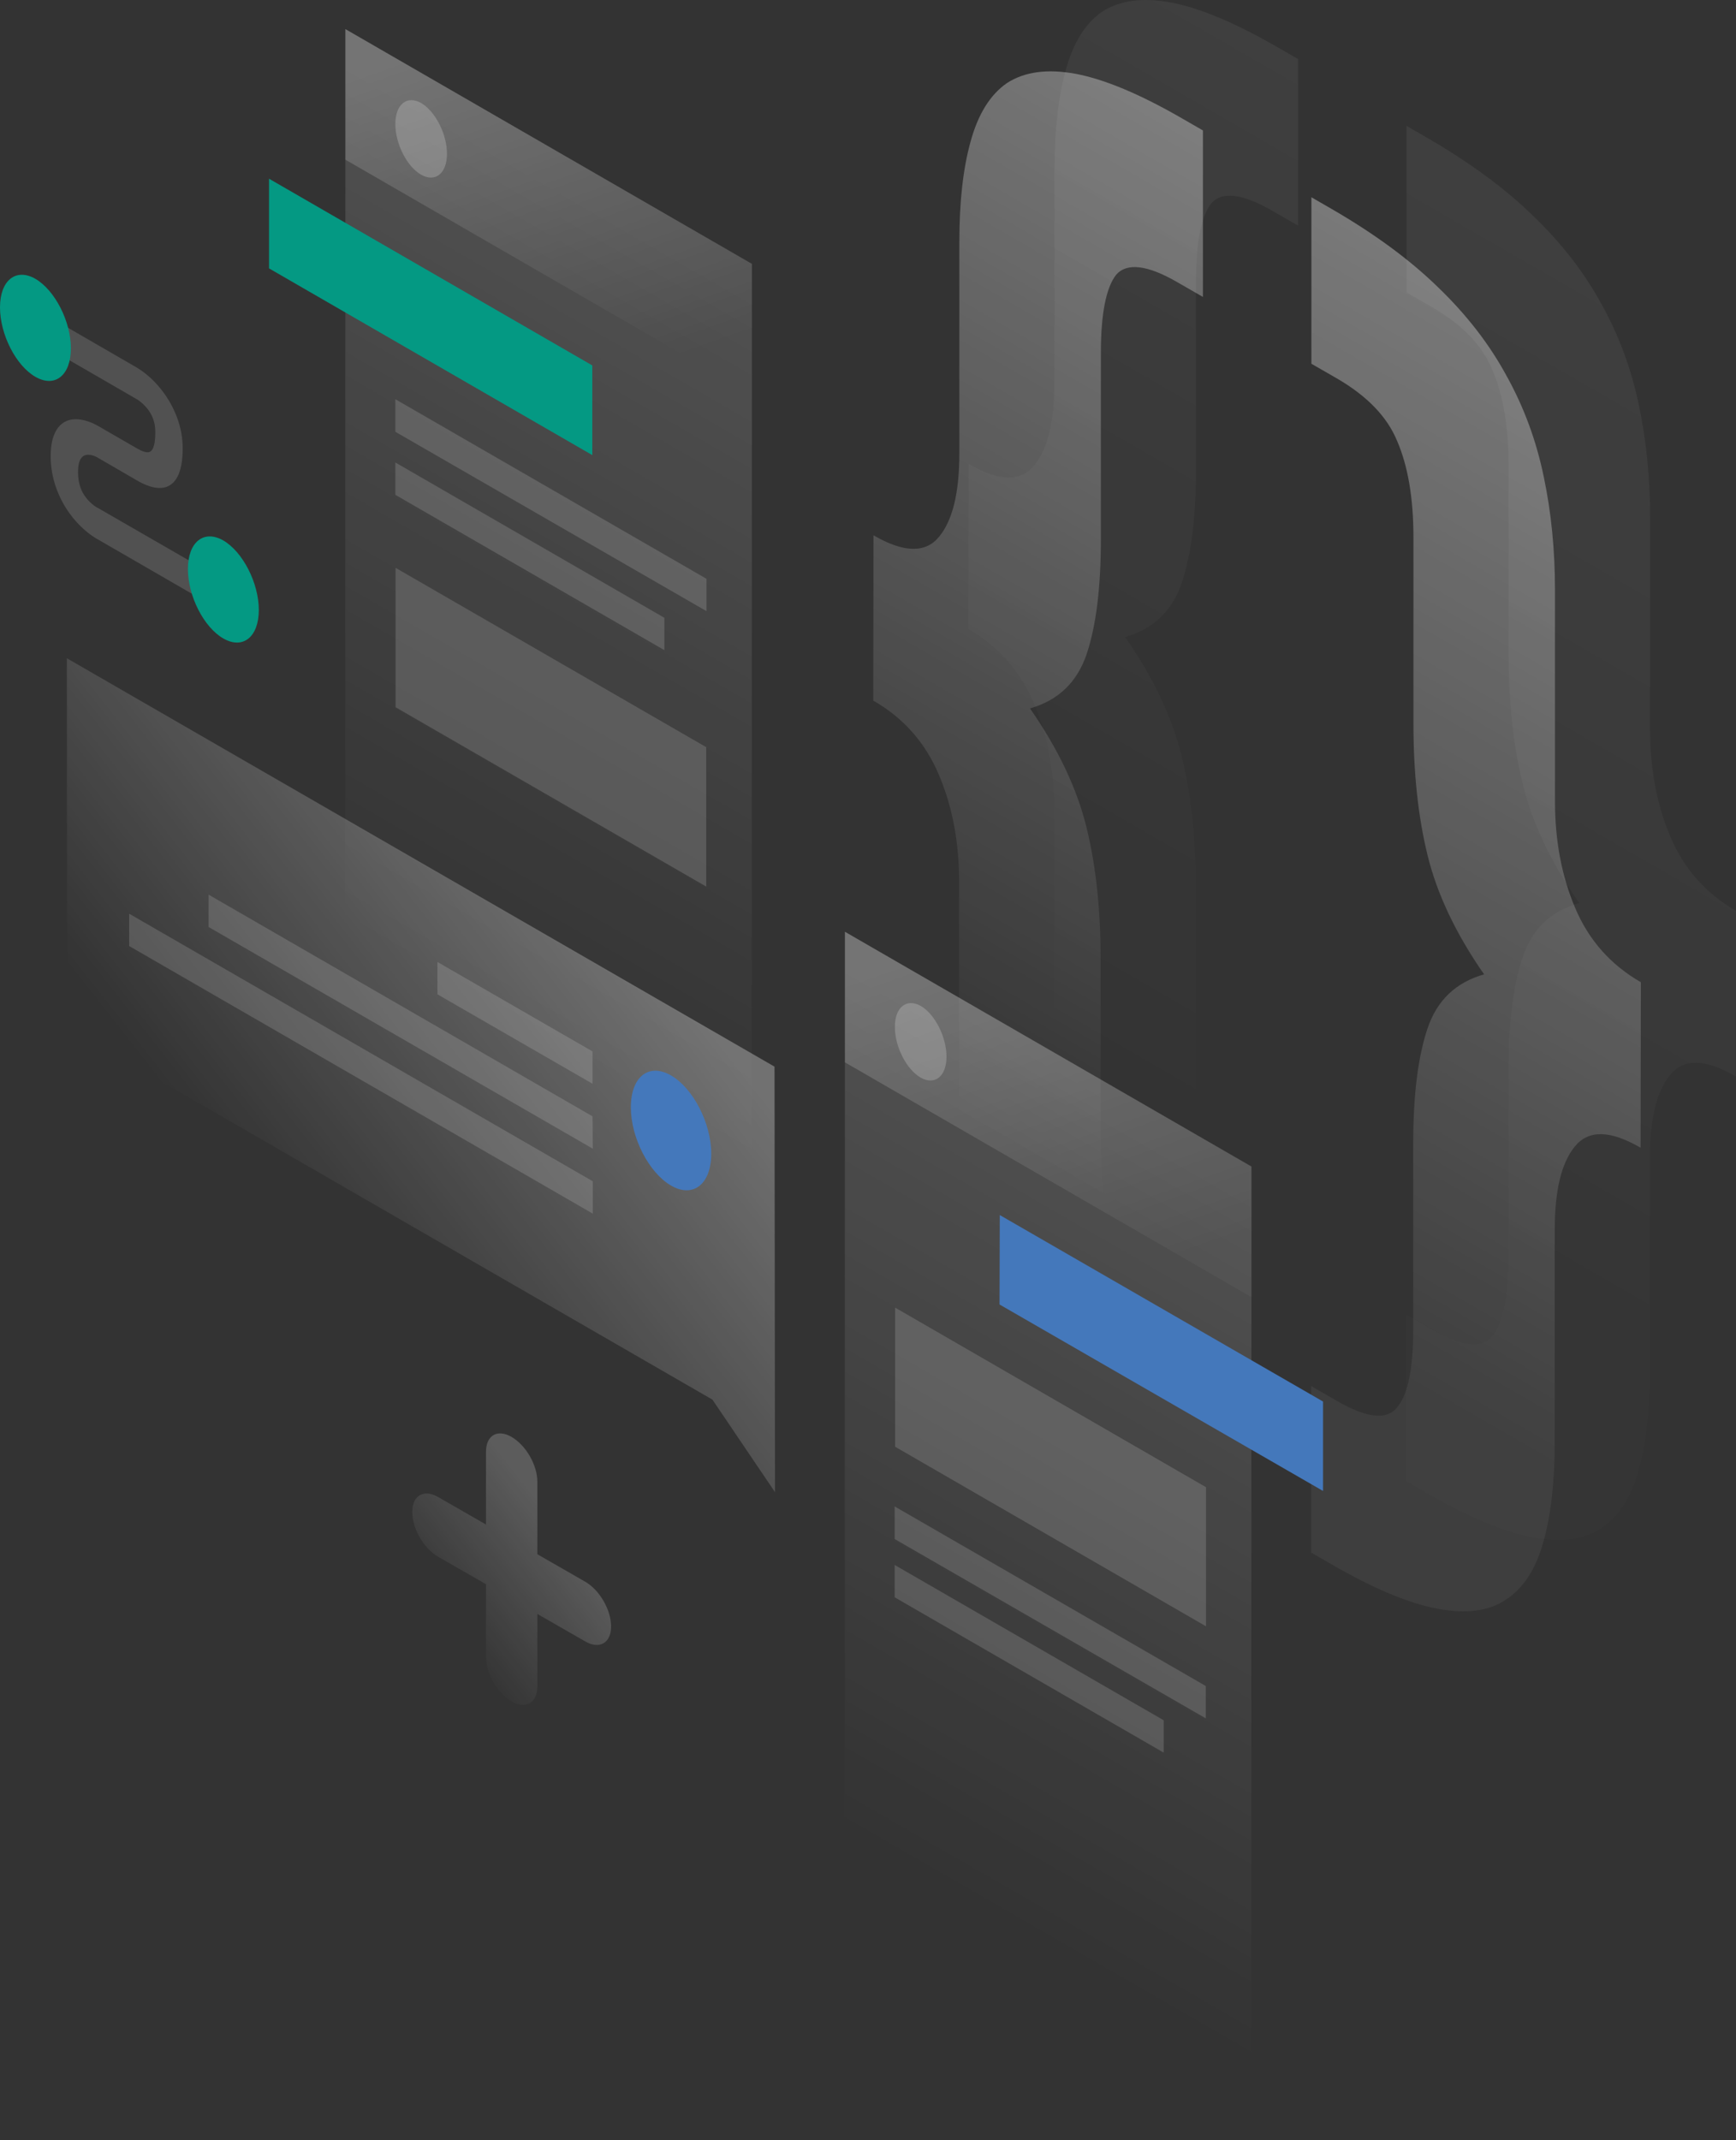 <svg width="641" height="790" viewBox="0 0 641 790" fill="none" xmlns="http://www.w3.org/2000/svg">
<rect x="0" y="0" width="641" height="790" fill="#333333" stroke="none"/>
<path opacity="0.07" d="M640.912 397.343C629.757 390.846 621.677 390.67 616.671 396.816C611.664 402.875 609.205 413.148 609.205 427.635V505.693C609.205 520.531 607.799 532.824 605.077 542.57C602.354 552.667 597.699 559.867 591.287 564.082C585.051 568.384 576.619 569.526 565.903 567.506C555.451 565.574 542.364 560.131 526.73 551.087L519.265 546.784V485.322L528.575 490.678C539.729 497.176 547.195 497.966 550.972 493.224C554.924 488.659 556.945 479.088 556.945 464.6V395.85C556.945 377.939 558.701 363.802 562.215 353.354C565.728 342.905 572.667 336.32 583.119 333.334C572.667 318.32 565.728 303.657 562.215 289.257C558.701 274.857 557.032 258.701 557.032 240.79V172.039C557.032 157.552 555.012 145.786 551.06 136.567C547.371 127.523 539.905 119.796 528.663 113.299L519.352 107.943V46.481L526.818 50.783C542.452 59.827 555.539 69.397 565.991 79.582C576.707 89.856 585.139 100.831 591.375 112.333C597.874 124.011 602.442 136.479 605.164 149.737C607.887 162.645 609.293 176.605 609.293 191.356V269.413C609.293 283.901 611.752 297.072 616.758 308.837C621.765 320.691 629.845 329.822 641 336.232L640.912 397.343Z" fill="url(#paint0_linear_119_146)"/>
<path opacity="0.07" d="M357.653 171.249C368.808 177.747 376.888 177.922 381.895 171.776C386.901 165.718 389.361 155.445 389.361 140.957V62.9C389.361 48.061 390.766 35.769 393.489 26.022C396.211 15.925 400.691 8.637 406.927 4.335C413.427 0.12 421.858 -1.021 432.31 0.911C443.026 2.93 456.201 8.462 471.835 17.506L479.301 21.808V83.27L469.991 77.914C458.836 71.417 451.194 70.539 447.242 75.105C443.553 79.846 441.621 89.416 441.621 103.904V172.654C441.621 190.566 439.864 204.702 436.351 215.151C432.837 225.512 425.899 232.185 415.447 235.17C425.899 250.185 432.837 264.848 436.351 279.247C439.864 293.647 441.533 309.803 441.533 327.715V396.465C441.533 410.953 443.377 422.718 447.154 431.762C451.107 440.981 458.748 448.796 469.903 455.206L479.213 460.562V522.024L471.747 517.722C456.113 508.678 442.938 499.019 432.223 488.746C421.771 478.561 413.339 467.674 406.839 455.996C400.603 444.494 396.124 432.113 393.401 418.767C390.678 405.86 389.273 391.899 389.273 377.148V299.091C389.273 284.604 386.813 271.433 381.807 259.667C376.801 247.814 368.72 238.682 357.565 232.273L357.653 171.249Z" fill="url(#paint1_linear_119_146)"/>
<path opacity="0.4" d="M605.779 423.684C594.625 417.187 586.544 417.011 581.538 423.157C576.531 429.216 574.072 439.489 574.072 453.976V532.034C574.072 546.872 572.667 559.165 569.944 568.911C567.221 579.008 562.566 586.208 556.154 590.423C549.918 594.725 541.486 595.867 530.771 593.847C520.318 591.915 507.231 586.472 491.597 577.428L484.132 573.125V511.663L493.442 517.019C504.596 523.517 512.062 524.307 515.839 519.565C519.791 515 521.812 505.429 521.812 490.941V422.191C521.812 404.28 523.568 390.143 527.082 379.695C530.595 369.246 537.534 362.661 547.986 359.675C537.534 344.661 530.595 329.998 527.082 315.598C523.568 301.198 521.899 285.043 521.899 267.131V198.381C521.899 183.893 519.879 172.127 515.927 162.908C512.238 153.864 504.772 146.138 493.53 139.64L484.219 134.284V72.822L491.685 77.124C507.319 86.168 520.406 95.738 530.858 105.924C541.574 116.197 550.006 127.172 556.242 138.674C562.741 150.352 567.309 162.82 570.032 176.078C572.754 188.986 574.16 202.946 574.16 217.697V295.755C574.16 310.242 576.619 323.413 581.625 335.178C586.632 347.032 594.712 356.163 605.867 362.573L605.779 423.684Z" fill="url(#paint2_linear_119_146)"/>
<path opacity="0.4" d="M322.52 197.59C333.675 204.088 341.755 204.263 346.762 198.117C351.768 192.059 354.228 181.786 354.228 167.298V89.241C354.228 74.402 355.633 62.11 358.356 52.364C361.078 42.266 365.558 34.978 371.794 30.676C378.294 26.462 386.726 25.32 397.178 27.252C407.893 29.271 421.068 34.803 436.702 43.847L444.168 48.149V109.611L434.858 104.255C423.703 97.758 416.062 96.88 412.109 101.446C408.42 106.187 406.488 115.758 406.488 130.245V198.995C406.488 216.907 404.731 231.043 401.218 241.492C397.705 251.853 390.766 258.526 380.314 261.511C390.766 276.526 397.705 291.189 401.218 305.589C404.731 319.988 406.4 336.144 406.4 354.056V422.806C406.4 437.294 408.244 449.059 412.021 458.103C415.974 467.322 423.615 475.137 434.77 481.547L444.08 486.903V548.365L436.614 544.063C420.98 535.019 407.805 525.361 397.09 515.088C386.638 504.902 378.206 494.015 371.706 482.337C365.47 470.835 360.991 458.454 358.268 445.108C355.545 432.201 354.14 418.24 354.14 403.489V325.432C354.14 310.945 351.68 297.774 346.674 286.008C341.668 274.155 333.587 265.023 322.432 258.614L322.52 197.59Z" fill="url(#paint3_linear_119_146)"/>
<path opacity="0.15" d="M127.533 10.745L277.638 97.407L277.55 456.786L127.445 370.124L127.533 10.745Z" fill="url(#paint4_linear_119_146)"/>
<path d="M99.338 65.973L218.702 134.899V168.001L99.338 99.075V65.973Z" fill="#049983"/>
<path opacity="0.15" d="M146.065 209.619L260.774 275.823V327.276L146.065 261.072V209.619Z" fill="white"/>
<path opacity="0.15" d="M145.977 147.367L260.862 213.658V225.6L145.977 159.396V147.367Z" fill="white"/>
<path opacity="0.15" d="M145.977 170.722L245.316 228.058V239.999L145.977 182.664V170.722Z" fill="white"/>
<path opacity="0.2" d="M127.533 10.745L277.638 97.407V145.611L127.533 58.949V10.745Z" fill="url(#paint5_linear_119_146)"/>
<path opacity="0.2" d="M165.037 56.754C165.037 64.041 160.733 67.466 155.463 64.48C150.193 61.407 145.977 53.066 145.977 45.778C145.977 38.491 150.281 35.066 155.551 38.052C160.733 41.125 165.037 49.466 165.037 56.754Z" fill="white"/>
<path opacity="0.15" d="M311.98 343.959L462.086 430.621L461.998 790L311.892 703.338L311.98 343.959Z" fill="url(#paint6_linear_119_146)"/>
<path d="M369.159 448.532L488.523 517.37V550.384L369.071 481.547L369.159 448.532Z" fill="#4478BB"/>
<path opacity="0.15" d="M330.513 482.688L445.31 548.98V600.345L330.513 534.053V482.688Z" fill="white"/>
<path opacity="0.15" d="M330.337 556.092L445.222 622.383V634.325L330.337 568.121V556.092Z" fill="white"/>
<path opacity="0.15" d="M330.337 577.691L429.676 635.027V646.968L330.337 589.633V577.691Z" fill="white"/>
<path opacity="0.2" d="M311.98 343.959L462.086 430.621V478.825L311.98 392.163V343.959Z" fill="url(#paint7_linear_119_146)"/>
<path opacity="0.2" d="M349.485 390.055C349.485 397.343 345.181 400.767 339.911 397.782C334.641 394.709 330.425 386.368 330.425 379.08C330.425 371.792 334.729 368.368 339.999 371.353C345.181 374.339 349.485 382.768 349.485 390.055Z" fill="white"/>
<path opacity="0.3" d="M285.982 393.743L24.681 242.985L24.769 379.168L263.058 516.668L286.158 550.823L285.982 393.743Z" fill="url(#paint8_linear_119_146)"/>
<path opacity="0.15" d="M218.79 388.124L161.524 355.11V367.051L218.79 400.065V388.124Z" fill="white"/>
<path opacity="0.15" d="M218.79 412.094L77.029 330.261V342.203L218.878 424.035L218.79 412.094Z" fill="white"/>
<path opacity="0.15" d="M218.878 436.064L47.693 337.286V349.227L218.878 448.006V436.064Z" fill="white"/>
<path d="M232.931 408.758C232.931 419.996 239.607 432.903 247.775 437.645C255.943 442.386 262.619 437.118 262.619 425.879C262.619 414.64 255.943 401.733 247.775 396.992C239.519 392.25 232.931 397.519 232.931 408.758Z" fill="#4478BB"/>
<path opacity="0.15" d="M50.504 147.367L15.898 127.348V115.67L50.504 135.689C53.314 137.357 57.442 140.606 60.956 145.698C64.733 151.142 67.455 157.991 67.455 165.454C67.455 173.708 65.347 178.361 61.395 179.766C57.618 180.995 53.226 178.888 50.504 177.308L36.275 169.054L36.187 168.966C34.957 168.264 33.025 167.562 31.532 168.001C30.302 168.352 28.809 169.669 28.809 174.235C28.809 178.8 30.214 181.61 31.444 183.278C32.937 185.386 34.87 186.878 36.099 187.493L36.275 187.581L79.84 212.692V224.37L36.538 199.346C33.552 197.766 29.248 194.517 25.559 189.337C21.519 183.63 18.708 176.43 18.708 168.352C18.708 160.362 21.519 156.235 25.471 155.093C29.16 154.04 33.464 155.62 36.45 157.376L50.592 165.542C52.612 166.683 54.193 167.21 55.159 166.859C55.949 166.596 57.355 165.454 57.355 159.571C57.355 155.708 56.125 153.25 54.895 151.493C53.49 149.562 51.645 147.981 50.504 147.367Z" fill="white"/>
<path d="M26.174 128.577C26.174 138.586 20.289 143.24 13.087 139.113C5.885 134.986 0 123.484 0 113.475C0 103.465 5.885 98.811 13.087 102.938C20.289 107.153 26.174 118.655 26.174 128.577Z" fill="#049983"/>
<path d="M95.561 225.161C95.561 235.17 89.677 239.824 82.475 235.697C75.272 231.57 69.388 220.068 69.388 210.058C69.388 200.049 75.272 195.395 82.475 199.522C89.677 203.737 95.561 215.239 95.561 225.161Z" fill="#049983"/>
<path opacity="0.2" d="M188.927 530.453C194.197 533.526 198.413 540.814 198.413 546.96V573.74L216.155 583.925C221.425 586.999 225.641 594.286 225.641 600.433C225.641 606.491 221.338 608.949 216.155 605.964L198.413 595.779V622.559C198.413 628.617 194.11 631.076 188.927 628.091C183.658 625.017 179.442 617.73 179.442 611.584V584.804L161.699 574.618C156.43 571.545 152.214 564.257 152.214 558.111C152.214 552.053 156.517 549.594 161.699 552.58L179.442 562.765V535.985C179.442 529.839 183.658 527.38 188.927 530.453Z" fill="url(#paint9_linear_119_146)"/>
<defs>
<linearGradient id="paint0_linear_119_146" x1="696.171" y1="64.233" x2="479.656" y2="439.608" gradientUnits="userSpaceOnUse">
<stop stop-color="white"/>
<stop offset="1" stop-color="white" stop-opacity="0.14"/>
</linearGradient>
<linearGradient id="paint1_linear_119_146" x1="592.013" y1="2.532" x2="375.498" y2="377.908" gradientUnits="userSpaceOnUse">
<stop stop-color="white"/>
<stop offset="1" stop-color="white" stop-opacity="0"/>
</linearGradient>
<linearGradient id="paint2_linear_119_146" x1="661.038" y1="90.574" x2="444.524" y2="465.95" gradientUnits="userSpaceOnUse">
<stop stop-color="white"/>
<stop offset="1" stop-color="white" stop-opacity="0.14"/>
</linearGradient>
<linearGradient id="paint3_linear_119_146" x1="556.88" y1="28.873" x2="340.365" y2="404.249" gradientUnits="userSpaceOnUse">
<stop stop-color="white"/>
<stop offset="1" stop-color="white" stop-opacity="0"/>
</linearGradient>
<linearGradient id="paint4_linear_119_146" x1="280.361" y1="98.946" x2="137.03" y2="347.35" gradientUnits="userSpaceOnUse">
<stop stop-color="white"/>
<stop offset="1" stop-color="white" stop-opacity="0"/>
</linearGradient>
<linearGradient id="paint5_linear_119_146" x1="179.034" y1="11.478" x2="224.692" y2="140.978" gradientUnits="userSpaceOnUse">
<stop stop-color="white"/>
<stop offset="1" stop-color="white" stop-opacity="0"/>
</linearGradient>
<linearGradient id="paint6_linear_119_146" x1="464.803" y1="432.182" x2="321.471" y2="680.586" gradientUnits="userSpaceOnUse">
<stop stop-color="white"/>
<stop offset="1" stop-color="white" stop-opacity="0"/>
</linearGradient>
<linearGradient id="paint7_linear_119_146" x1="363.475" y1="344.715" x2="409.133" y2="474.214" gradientUnits="userSpaceOnUse">
<stop stop-color="white"/>
<stop offset="1" stop-color="white" stop-opacity="0.17"/>
</linearGradient>
<linearGradient id="paint8_linear_119_146" x1="229.007" y1="339.245" x2="94.086" y2="444.919" gradientUnits="userSpaceOnUse">
<stop stop-color="white"/>
<stop offset="1" stop-color="white" stop-opacity="0"/>
</linearGradient>
<linearGradient id="paint9_linear_119_146" x1="207.249" y1="564.664" x2="161.261" y2="600.945" gradientUnits="userSpaceOnUse">
<stop stop-color="white"/>
<stop offset="1" stop-color="white" stop-opacity="0"/>
</linearGradient>
</defs>
</svg>
